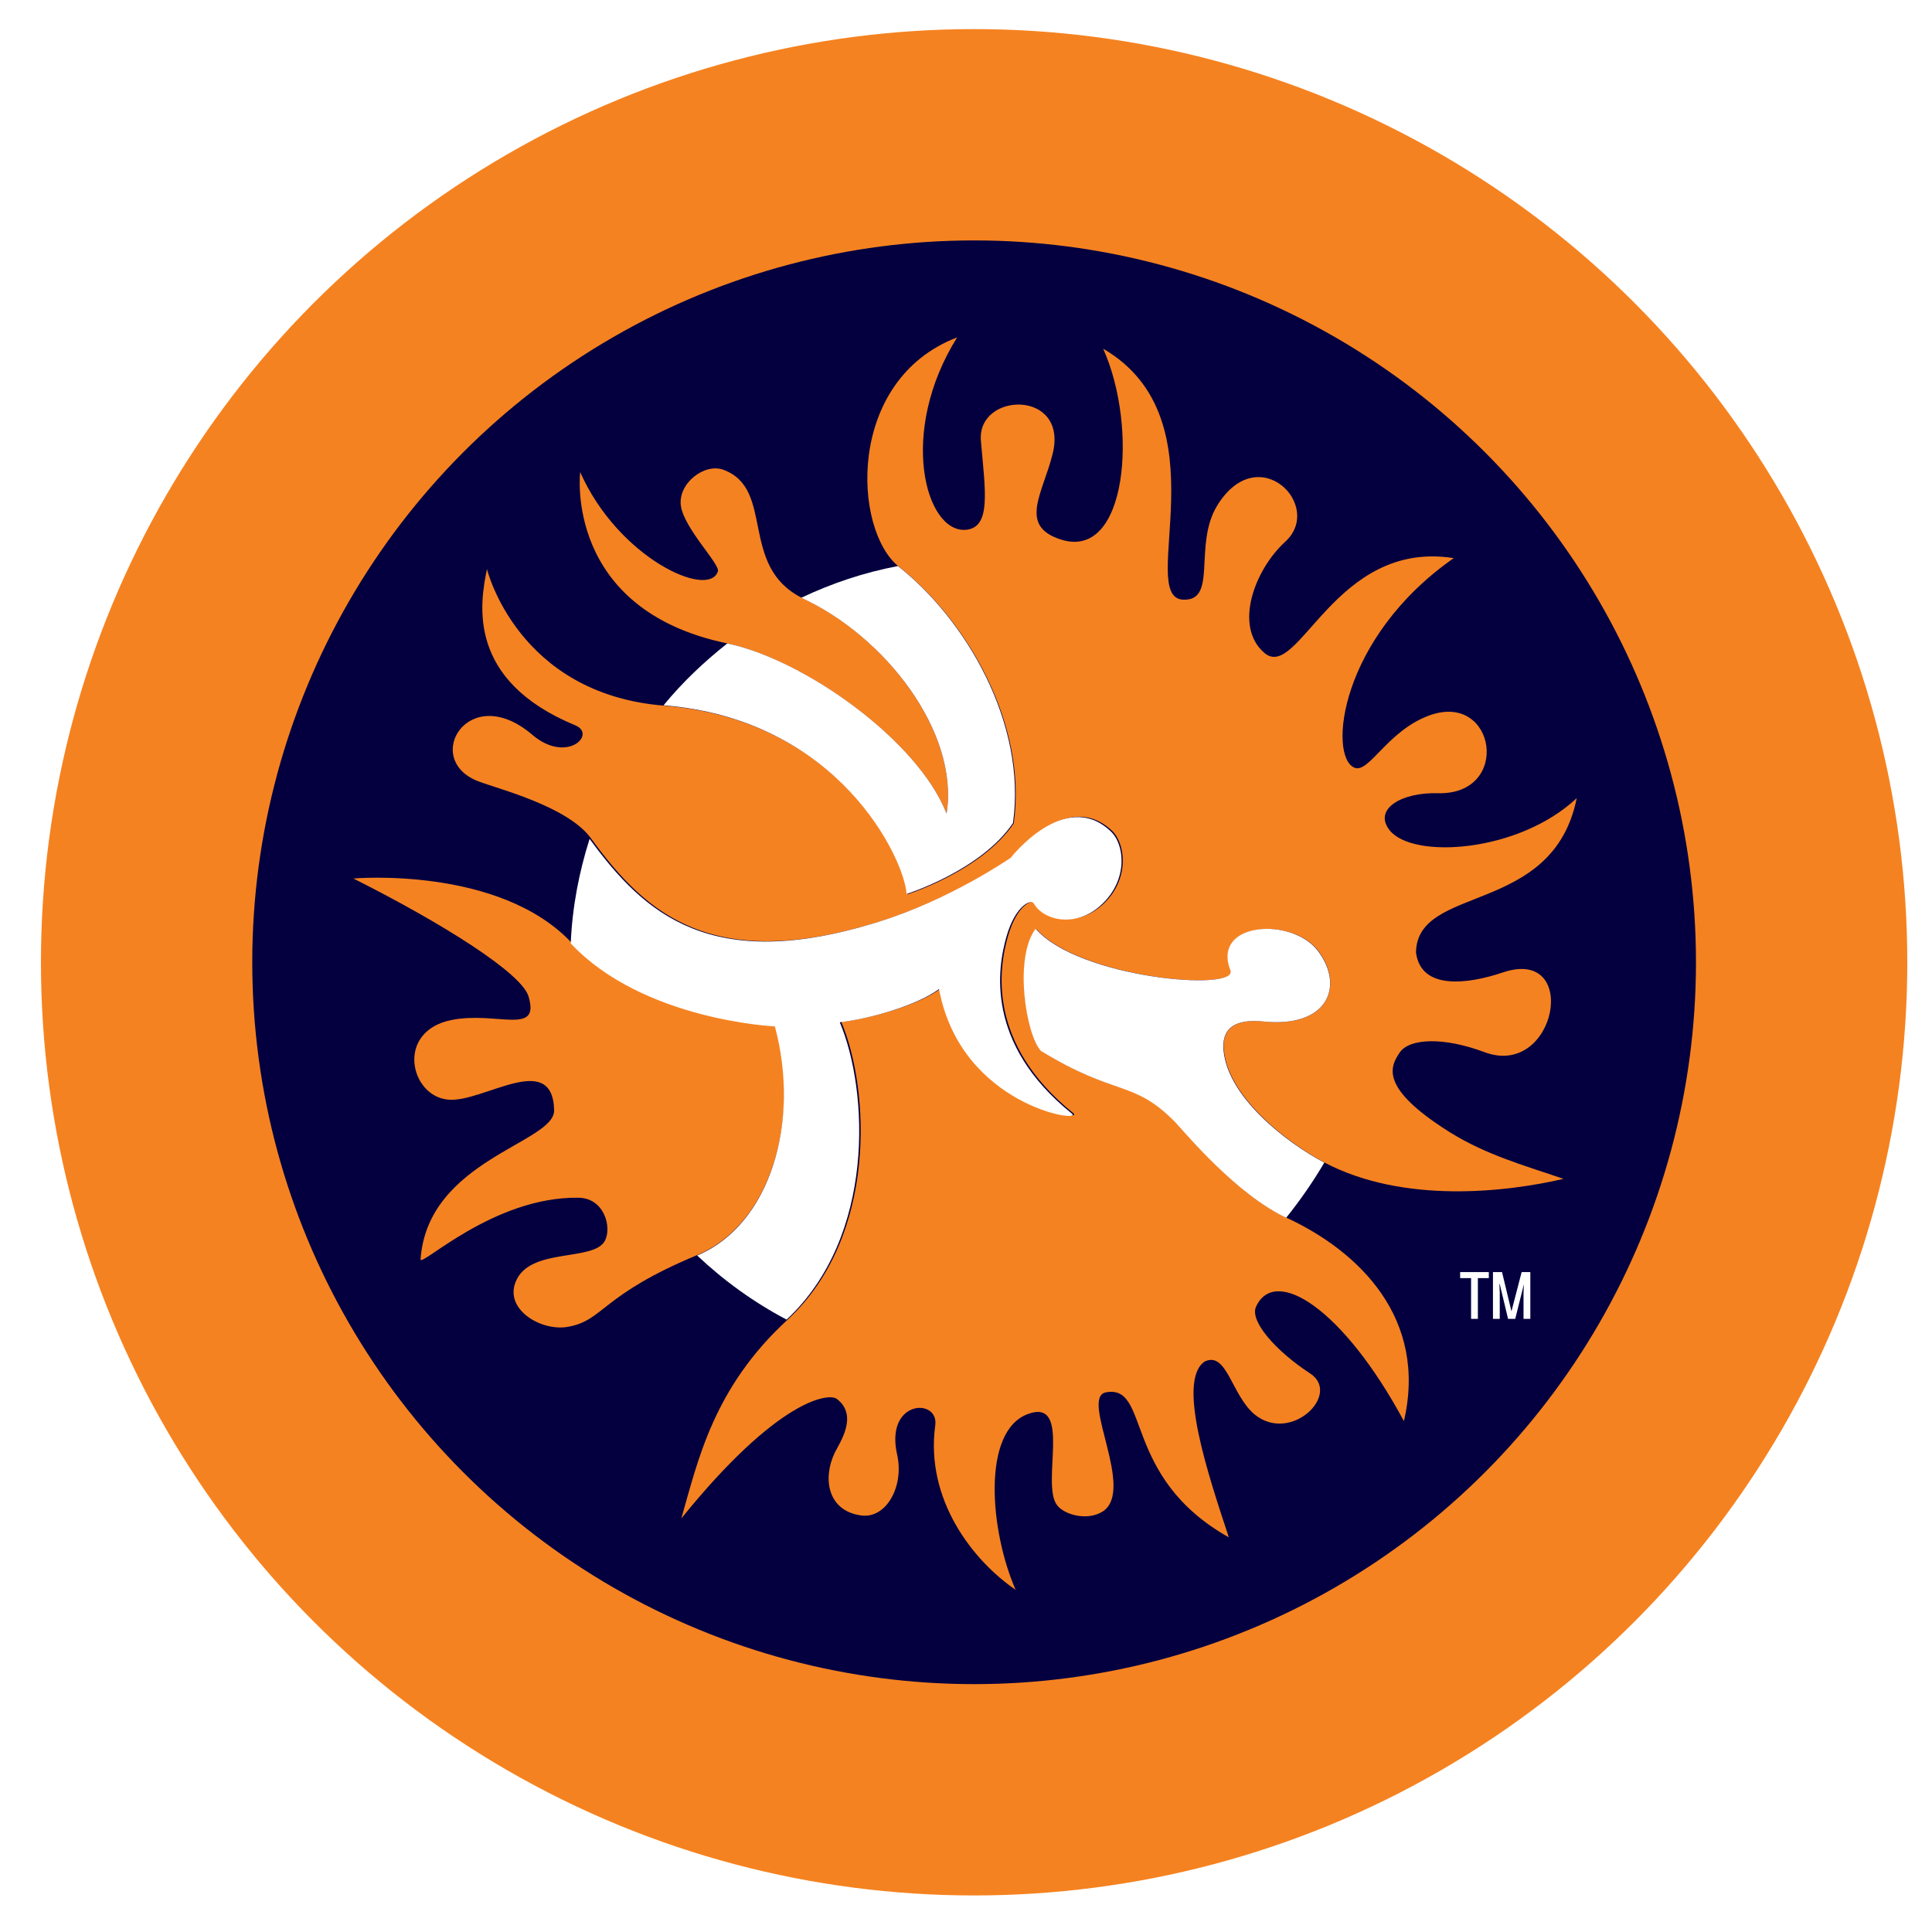 <?xml version="1.0" encoding="UTF-8" standalone="no"?>
<svg
   id="ain"
   width="512"
   height="512"
   viewBox="0 0 512 512"
   version="1.1"
   sodipodi:docname="ain2.svg"
   inkscape:version="1.3.2 (091e20e, 2023-11-25)"
   xmlns:inkscape="http://www.inkscape.org/namespaces/inkscape"
   xmlns:sodipodi="http://sodipodi.sourceforge.net/DTD/sodipodi-0.dtd"
   xmlns="http://www.w3.org/2000/svg"
   xmlns:svg="http://www.w3.org/2000/svg">
  <defs
     id="defs1" />
  <sodipodi:namedview
     id="namedview1"
     pagecolor="#ffffff"
     bordercolor="#000000"
     borderopacity="0.25"
   />
  <style
     type="text/css"
     id="style1">
	.st0{fill:#04003F;}
	.st1{fill:#F58220;}
	.st2{fill:#FFFFFF;}
</style>
  <rect
     id="rect1"
     width="512"
     height="512"
     fill="white" />
  <g
     id="layer1"
     transform="translate(15.186,8.678)">
    <g
       id="SYMBOL_1_"
       transform="translate(-4.334,-0.965)">
      <circle
         id="Light_Blue_circle_2_"
         class="st1"
         cx="247.3"
         cy="247.3"
         r="247.3" />
      <circle
         id="Dark_Blue_Circle_3_"
         class="st0"
         cx="247.3"
         cy="247.3"
         r="191.3" />
      <path
         id="Blue_Sun_Fans_3_"
         class="st1"
         d="m 240,207.9 c -7.5,-19.3 -37.7,-40.8 -58.1,-45.1 -43.4,-9 -39,-45.4 -39,-45.4 10.1,22.8 34.1,33.7 36.5,26.3 0.6,-1.9 -8.9,-11.3 -9.8,-17.3 -0.9,-6 6.3,-11.5 11.3,-9.6 13.7,5.1 4,25.4 20.7,33.9 22.2,10.2 41.8,35.7 38.4,57.2 z m -70.3,186.8 c 25.7,-31.8 39.1,-33.3 41.2,-31.7 5.8,4.4 0.8,11.6 -0.5,14.2 -3.3,6.8 -2,15.5 7,16.7 6.6,0.9 11.4,-7.7 9.5,-16.1 -3.3,-14.6 11.1,-15.1 10.1,-7.8 -2.7,19.7 10,35.9 21.3,43.6 -6.8,-15.5 -9.1,-42.1 3.3,-46.6 11.8,-4.3 3.3,18.6 7.7,24.2 1.9,2.5 7.9,4.2 12,1.7 8.9,-5.6 -5.9,-30 0.8,-31.6 12.1,-2.4 4.1,22.3 32.7,38.4 -5.4,-16.4 -13.9,-41.5 -6.4,-46.6 5.9,-2.8 7.1,8.9 13.2,14 9.6,7.9 23.1,-5.3 14.8,-10.8 -9.2,-6 -16.1,-13.9 -14.4,-17.7 5,-11 23.1,0.4 39.2,30.3 6.3,-27.1 -11.7,-44.9 -31.1,-53.9 -13.3,-6.2 -26.5,-22.3 -29.3,-25.2 -11.1,-11.6 -15.6,-6.7 -35.7,-19 -4,-4.3 -7.2,-24.8 -1.4,-32.4 11.5,13.2 53.9,16.8 51.6,11 -5,-12.8 16.5,-14.2 23.3,-5 6.9,9.4 2.3,20.3 -14.5,18.6 -10.8,-1.1 -10.9,4.9 -10.6,7.6 1.1,12.4 16.7,24.5 26.7,29.8 21,11 48.2,7.8 63.3,4.3 -10.5,-3.6 -20.4,-6.3 -30.2,-12.4 -18.6,-11.7 -15.8,-17.3 -13.2,-21.1 2.6,-3.8 11.7,-4.1 22.4,-0.1 19.1,7.2 25.6,-28.1 4.9,-21.1 -9.2,3.1 -21.7,4.8 -23,-5.3 0.3,-18.2 36.3,-9.6 42.6,-40.9 -15.3,14.4 -43.4,16.3 -49.6,8.5 -4.4,-5.6 3.2,-10.1 12.8,-9.8 19.6,0.5 15.4,-27.1 -2.3,-20.6 -11.2,4.1 -16,15.6 -19.9,13.8 -6.9,-3.2 -3.8,-34.4 26.4,-55.5 -31.6,-5 -41.1,32.9 -50.2,25.1 -8.2,-7.1 -2.5,-22.1 5.5,-29.4 10.5,-9.5 -7.1,-27.4 -18,-9.6 -6.4,10.5 0.3,25.4 -9.1,24.9 -12.4,-0.8 11.2,-47.7 -21.1,-66.5 9.3,20.7 6.4,56.1 -11.1,50.6 -11.5,-3.6 -4.9,-12.2 -2.3,-22.7 4.3,-17.2 -20.1,-16.5 -19,-3.5 1.1,13.1 2.9,23.1 -4.1,23.6 -10.6,0.7 -17.9,-25.9 -2.2,-51 -29.5,11.3 -27.7,51.1 -15.4,60.8 17.9,14.1 34.1,41.6 30.4,68 -8.5,12.6 -28.2,18.8 -28.2,18.8 -0.6,-9.3 -17.9,-46.3 -64.4,-50 -39,-3.1 -47,-36.2 -47,-36.2 -1.9,9.2 -5.4,29.5 23.4,41.4 5.8,2.4 -2.3,10.3 -11.4,2.5 -16.9,-14.4 -29.3,6.5 -14.4,12.3 5.1,2 23.8,6.6 30,15.2 14.6,20.1 32.2,35.8 76.5,22 19.2,-6 35.1,-17 35.1,-17 0,0 14.3,-18.4 26.4,-7.1 3.7,3.5 4.7,12.8 -2.1,19.3 -6.9,6.6 -15.6,4.4 -18.2,-0.1 -0.7,-1.1 -4.8,0.4 -7.2,8.7 -2.4,8.3 -5.8,28.4 17.3,47 3.2,2.6 -29.4,-1.9 -35.2,-33 -5.7,4.2 -17.9,7.8 -26.3,8.8 7.6,18 9.6,56.7 -14.1,78.8 -19.9,18.2 -23.9,37.6 -28.3,52.8 z M 136,286.5 c 0.2,8.7 -33.5,13.1 -35.4,39.5 -0.2,2.4 19.3,-16.7 41.9,-16.3 6.8,0.1 8.9,7.9 6.9,11.5 -3.1,5.5 -20,1.6 -23.6,10.8 -3,7.4 6.9,13.2 13.9,11.9 9.5,-1.7 8.7,-8.4 34.2,-19 19.4,-8.1 27.4,-35.4 20.8,-60.8 0,0 -35,-1.6 -54.1,-22 -19.2,-20.4 -57.8,-17 -57.8,-17 23.5,11.8 44.5,25 46.4,31.2 3.2,10.6 -8.4,3.9 -20.4,6.3 -14.9,3 -11,20.2 -0.9,21.1 9.2,0.9 27.7,-13.3 28.1,2.8 z" />
      <path
         id="FIGURES_1_"
         class="st2"
         d="m 257.6,210.4 c -8.5,12.6 -28.2,18.8 -28.2,18.8 -0.6,-9.3 -17.9,-46.3 -64.4,-50 v 0 c 5,-6.1 10.7,-11.5 16.9,-16.4 20.5,4.3 50.6,25.8 58.1,45.1 3.4,-21.5 -16.2,-47 -38.5,-57.2 v 0 c 8,-3.8 16.6,-6.7 25.6,-8.4 18,14.1 34.2,41.7 30.5,68.1 z M 173.9,325 c 7.1,6.7 15,12.4 23.7,17 23.7,-22.1 21.7,-60.8 14.1,-78.8 8.5,-1 20.6,-4.6 26.3,-8.8 5.8,31.1 38.5,35.6 35.2,33 -23.1,-18.6 -19.7,-38.7 -17.3,-47 2.4,-8.3 6.6,-9.9 7.2,-8.7 2.6,4.6 11.4,6.7 18.2,0.1 6.9,-6.6 5.9,-15.9 2.1,-19.3 -12.1,-11.3 -26.4,7.1 -26.4,7.1 0,0 -16,11.1 -35.1,17 -44.3,13.8 -61.9,-2 -76.5,-22 v 0 c -2.8,8.8 -4.6,18.1 -5,27.7 v 0 c 19.1,20.4 54.1,22 54.1,22 6.8,25.3 -1.2,52.6 -20.6,60.7 z m 139.5,-54.4 c -0.2,-2.7 -0.2,-8.7 10.6,-7.6 16.9,1.7 21.5,-9.2 14.5,-18.6 -6.8,-9.2 -28.3,-7.9 -23.3,5 2.3,5.8 -40.2,2.2 -51.6,-11 -5.8,7.6 -2.6,28.1 1.4,32.4 20.1,12.3 24.5,7.5 35.7,19 2.8,3 16.1,19 29.3,25.2 3.7,-4.6 7.1,-9.5 10.1,-14.6 -10,-5.3 -25.6,-17.3 -26.7,-29.8 z" />
      <path
         id="TM"
         class="st2"
         d="m 380.8,331 v 10.8 H 379 V 331 h -2.9 v -1.6 h 7.6 v 1.6 z m 12.1,10.9 v -7.1 l 0.1,-2.2 v 0 l -2.3,9.2 h -1.9 l -2.2,-9.2 h -0.1 l 0.1,2.3 v 6.9 h -1.8 v -12.4 h 2.4 l 2.5,10.4 v 0 l 2.7,-10.4 h 2.3 v 12.4 h -1.8 z" />
    </g>
  </g>
</svg>
